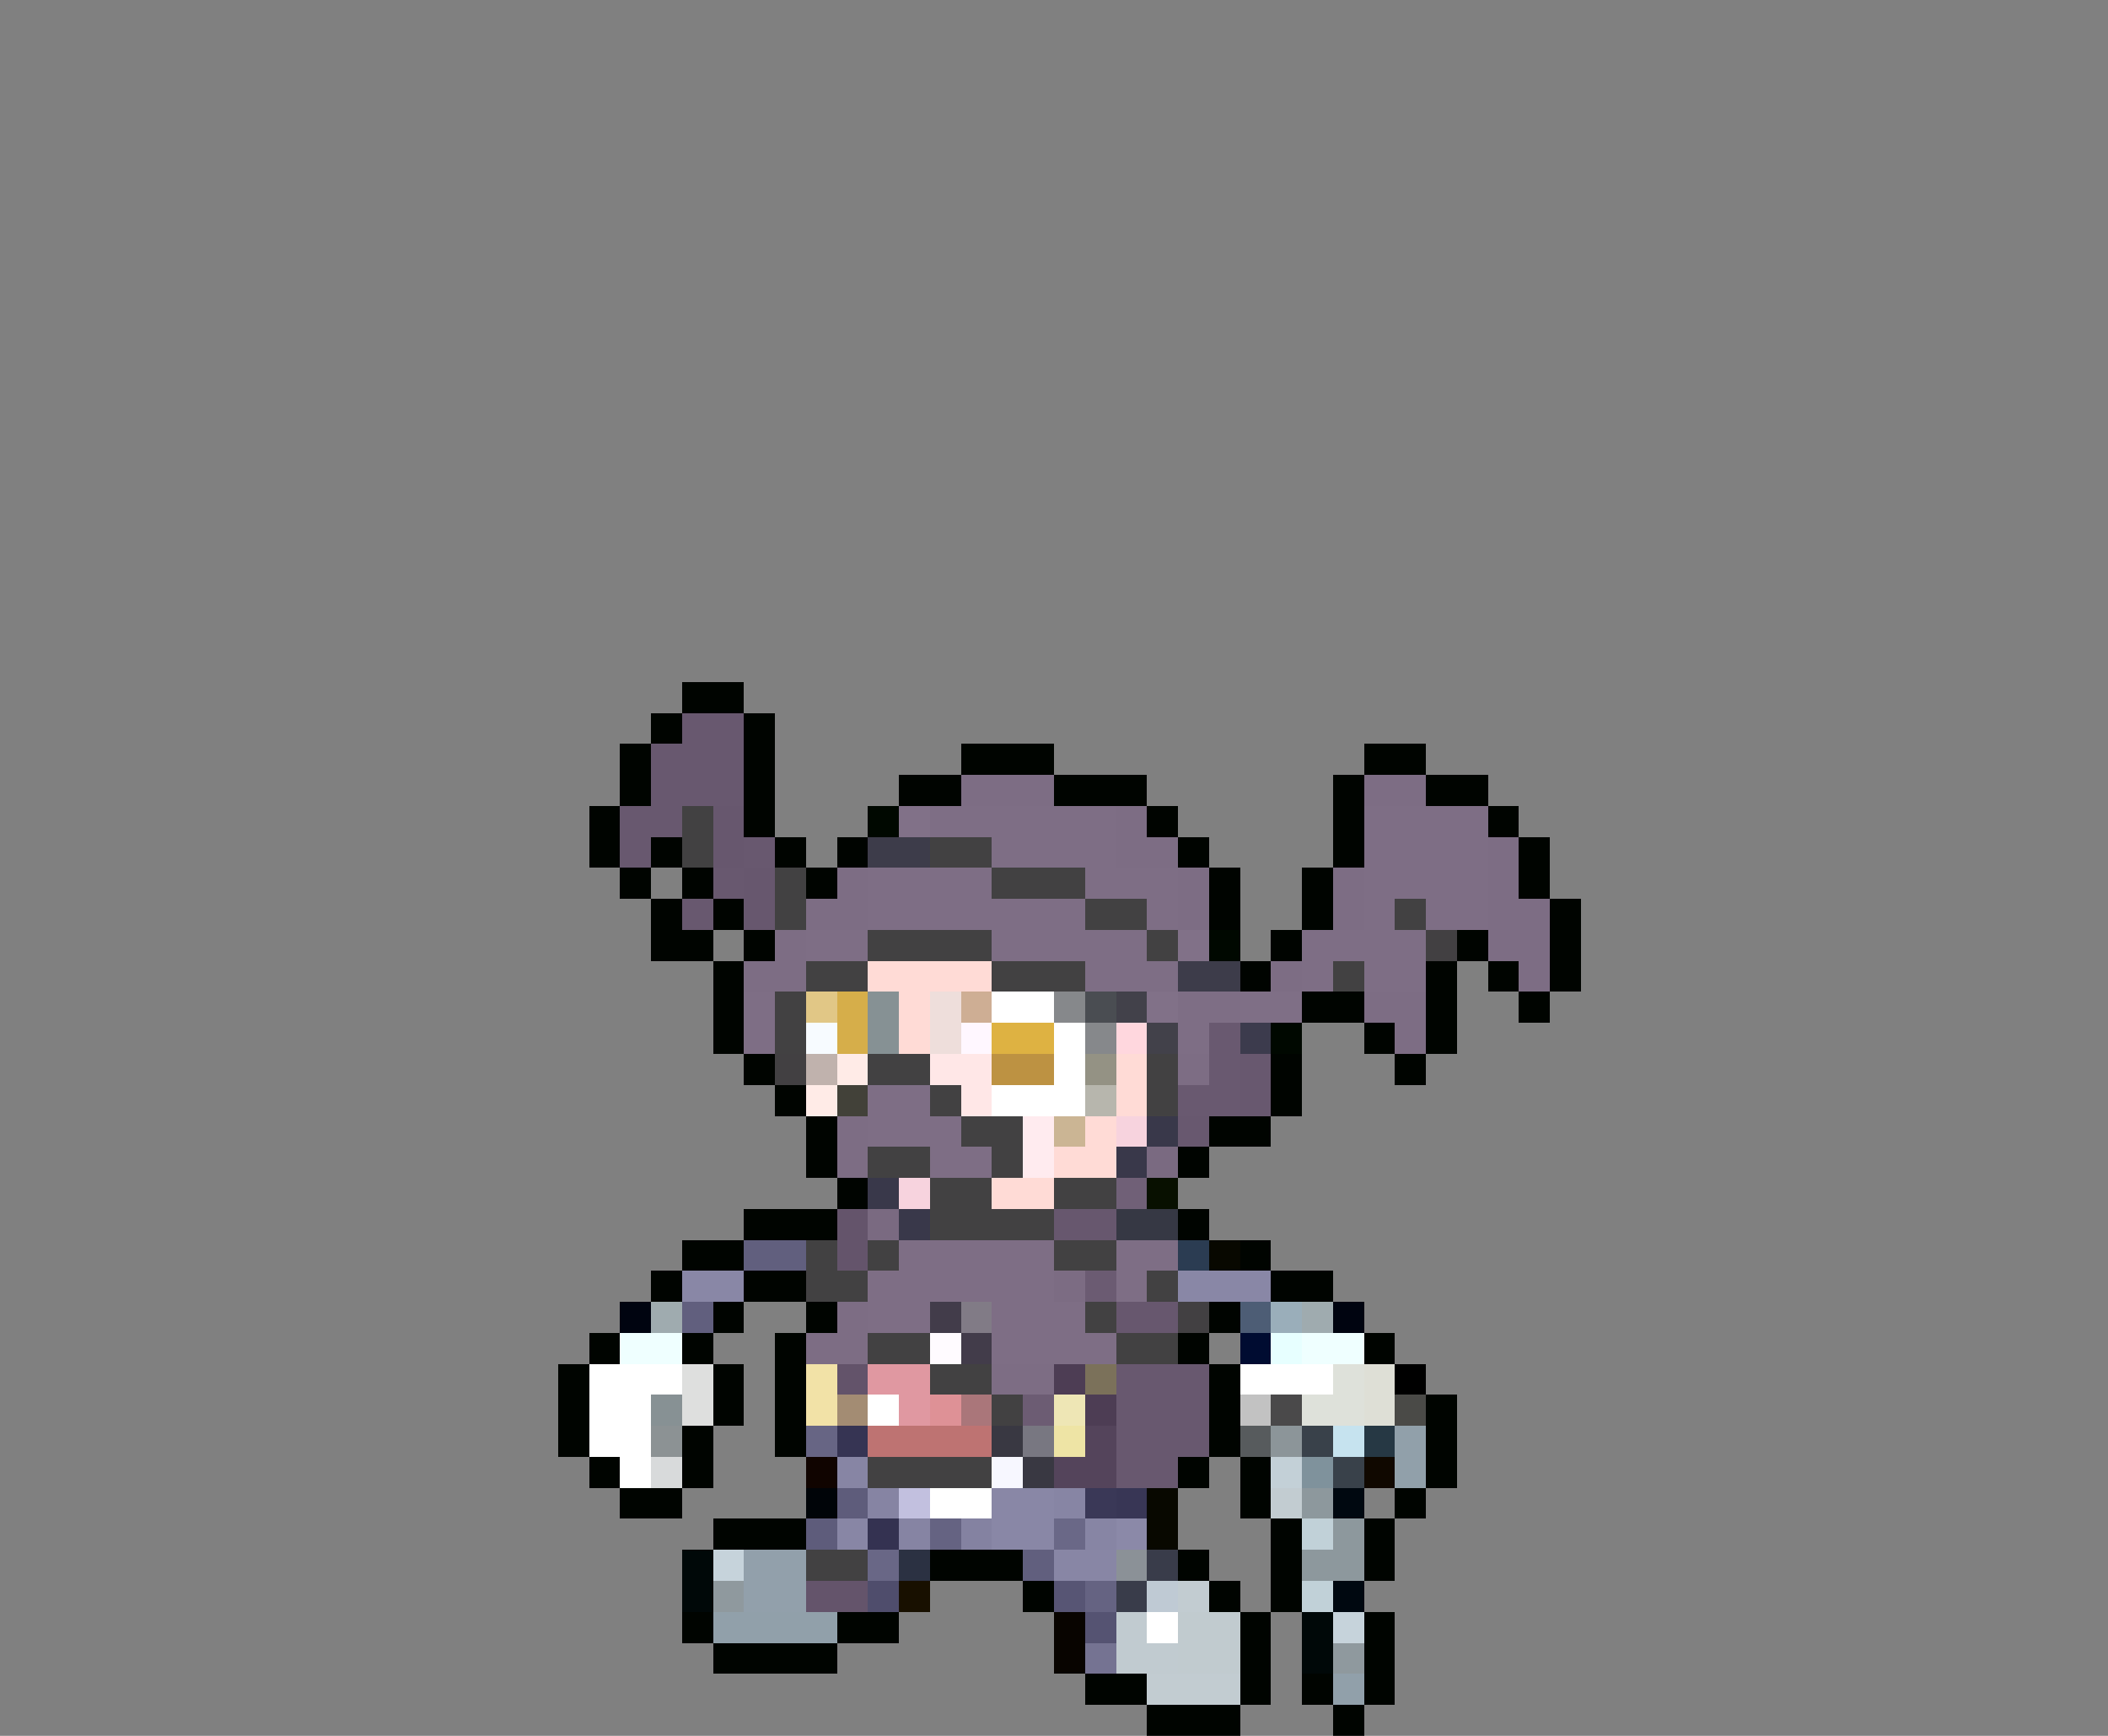 <svg xmlns="http://www.w3.org/2000/svg" viewBox="0 -0.5 68 56" shape-rendering="crispEdges">
<rect x="0" y="-0.5" width="68" height="56" fill="#808080" stroke="none"/>
<path stroke="#000400" d="M22 22h2M21 23h1M24 23h1M20 24h1M24 24h1M31 24h3M44 24h2M20 25h1M24 25h1M29 25h2M34 25h3M43 25h1M46 25h2M19 26h1M24 26h1M37 26h1M43 26h1M48 26h1M19 27h1M21 27h1M25 27h1M27 27h1M38 27h1M43 27h1M49 27h1M20 28h1M22 28h1M26 28h1M39 28h1M42 28h1M49 28h1M21 29h1M23 29h1M39 29h1M42 29h1M50 29h1M21 30h2M24 30h1M41 30h1M47 30h1M50 30h1M23 31h1M40 31h1M46 31h1M48 31h1M50 31h1M23 32h1M42 32h2M46 32h1M49 32h1M23 33h1M44 33h1M46 33h1M24 34h1M41 34h1M45 34h1M25 35h1M41 35h1M26 36h1M39 36h2M26 37h1M38 37h1M27 38h1M24 39h3M38 39h1M22 40h2M40 40h1M21 41h1M24 41h2M41 41h2M23 42h1M26 42h1M39 42h1M19 43h1M22 43h1M25 43h1M38 43h1M44 43h1M18 44h1M23 44h1M25 44h1M39 44h1M18 45h1M23 45h1M25 45h1M39 45h1M46 45h1M18 46h1M22 46h1M25 46h1M39 46h1M46 46h1M19 47h1M22 47h1M38 47h1M40 47h1M46 47h1M20 48h2M40 48h1M45 48h1M23 49h3M41 49h1M44 49h1M30 50h3M38 50h1M41 50h1M44 50h1M33 51h1M39 51h1M41 51h1M22 52h1M27 52h2M40 52h1M44 52h1M23 53h4M40 53h1M44 53h1M35 54h2M40 54h1M42 54h1M44 54h1M37 55h3M43 55h1" />
<path stroke="#68586f" d="M22 23h2M21 24h3M21 25h3M20 26h2M20 27h1M24 27h1M23 28h1M22 29h1M40 34h1M40 35h1M38 36h1M36 44h3M36 45h3M36 46h3M36 47h2" />
<path stroke="#7d6d84" d="M31 25h3M44 25h2M36 26h1M36 27h2M48 27h1M27 28h1M38 28h1M43 28h1M48 28h1M26 29h2M38 29h1M43 29h1M48 29h2M25 30h1M48 30h2M24 31h2M41 31h1M49 31h1M44 32h2M45 33h1M38 34h1M27 36h1M27 37h1M27 42h1M26 43h2M32 44h2" />
<path stroke="#424142" d="M22 26h1M22 27h1M30 27h2M25 28h1M32 28h3M25 29h1M35 29h2M45 29h1M28 30h4M37 30h1M26 31h2M32 31h3M43 31h1M25 32h1M25 33h1M28 34h2M37 34h1M30 35h1M37 35h1M31 36h2M28 37h2M32 37h1M30 38h2M34 38h2M30 39h4M26 40h1M28 40h1M34 40h2M26 41h2M37 41h1M35 42h1M28 43h2M36 43h2M30 44h2M32 45h1M28 47h4M26 50h2" />
<path stroke="#67576e" d="M23 26h1M23 27h1M24 28h1M24 29h1M34 39h2M36 42h2" />
<path stroke="#000800" d="M28 26h1M39 30h1M41 33h1" />
<path stroke="#817188" d="M29 26h1M38 30h1M37 32h1" />
<path stroke="#7e6e85" d="M30 26h6M44 26h4M32 27h4M44 27h4M28 28h4M35 28h3M44 28h4M28 29h7M37 29h1M44 29h1M46 29h2M26 30h2M32 30h5M42 30h4M35 31h3M42 31h1M44 31h2M24 32h1M38 32h2M24 33h1M38 33h1M28 35h2M28 36h3M30 37h2M29 40h5M36 40h2M28 41h6M36 41h1M28 42h2M32 42h3M32 43h4" />
<path stroke="#3d3c4a" d="M28 27h2M38 31h2" />
<path stroke="#424042" d="M46 30h1M25 34h1M38 42h1" />
<path stroke="#ffdbd6" d="M28 31h4M29 32h1M29 33h1M36 34h1M36 35h1M35 36h1M34 37h2M32 38h2" />
<path stroke="#e1c786" d="M26 32h1" />
<path stroke="#d6ae4a" d="M27 32h1M27 33h1" />
<path stroke="#869194" d="M28 32h1M28 33h1" />
<path stroke="#eededb" d="M30 32h1M30 33h1" />
<path stroke="#ceae94" d="M31 32h1" />
<path stroke="#ffffff" d="M32 32h2M34 33h1M34 34h1M32 35h3M19 44h3M40 44h3M19 45h2M28 45h1M19 46h2M20 47h1M30 48h2M37 52h1" />
<path stroke="#86888b" d="M34 32h1M35 33h1" />
<path stroke="#4a4d52" d="M35 32h1" />
<path stroke="#42414a" d="M36 32h1M37 33h1" />
<path stroke="#7f6f86" d="M40 32h2" />
<path stroke="#f7fbff" d="M26 33h1" />
<path stroke="#fff7ff" d="M31 33h1" />
<path stroke="#deb242" d="M32 33h2" />
<path stroke="#ffd7de" d="M36 33h1" />
<path stroke="#695970" d="M39 33h1M39 34h1M38 35h2" />
<path stroke="#3c3b4d" d="M40 33h1" />
<path stroke="#c0b2ad" d="M26 34h1" />
<path stroke="#ffebe7" d="M27 34h1M26 35h1" />
<path stroke="#ffe7e7" d="M30 34h2M31 35h1" />
<path stroke="#bd9242" d="M32 34h2" />
<path stroke="#949284" d="M35 34h1" />
<path stroke="#424139" d="M27 35h1" />
<path stroke="#b7b6ad" d="M35 35h1" />
<path stroke="#ffebef" d="M33 36h1M33 37h1" />
<path stroke="#cbb594" d="M34 36h1" />
<path stroke="#f7d3de" d="M36 36h1M29 38h1" />
<path stroke="#39384a" d="M37 36h1M36 37h1M28 38h1M29 39h1" />
<path stroke="#7a6a81" d="M37 37h1M28 39h1" />
<path stroke="#706077" d="M36 38h1" />
<path stroke="#081000" d="M37 38h1" />
<path stroke="#64546b" d="M27 39h1M27 40h1M26 51h2" />
<path stroke="#363844" d="M36 39h2" />
<path stroke="#615f7e" d="M24 40h2M22 42h1M33 50h1" />
<path stroke="#2b3c52" d="M38 40h1" />
<path stroke="#080800" d="M39 40h1M37 48h1M37 49h1" />
<path stroke="#8987a6" d="M22 41h2M38 41h3M32 48h2M32 49h2" />
<path stroke="#7c6c83" d="M34 41h1" />
<path stroke="#6b5b72" d="M35 41h1" />
<path stroke="#000410" d="M20 42h1M43 42h1" />
<path stroke="#9fabaf" d="M21 42h1M42 42h1" />
<path stroke="#423c4a" d="M30 42h1M31 43h1" />
<path stroke="#817b86" d="M31 42h1" />
<path stroke="#4d5d75" d="M40 42h1" />
<path stroke="#9aaeba" d="M41 42h1" />
<path stroke="#efffff" d="M20 43h2M42 43h2" />
<path stroke="#fffbff" d="M30 43h1" />
<path stroke="#000c31" d="M40 43h1" />
<path stroke="#e7ffff" d="M41 43h1" />
<path stroke="#dedfde" d="M22 44h1M22 45h1" />
<path stroke="#f2e2a7" d="M26 44h1M26 45h1" />
<path stroke="#63536a" d="M27 44h1" />
<path stroke="#e098a1" d="M28 44h2M29 45h1" />
<path stroke="#4d3d54" d="M34 44h1M35 45h1" />
<path stroke="#7b715a" d="M35 44h1" />
<path stroke="#dee1da" d="M43 44h1M42 45h2" />
<path stroke="#dedfd6" d="M44 44h1M44 45h1" />
<path stroke="#000000" d="M45 44h1" />
<path stroke="#879194" d="M21 45h1" />
<path stroke="#a38c73" d="M27 45h1" />
<path stroke="#de9196" d="M30 45h1" />
<path stroke="#aa767a" d="M31 45h1" />
<path stroke="#6c5c73" d="M33 45h1" />
<path stroke="#eee6b5" d="M34 45h1" />
<path stroke="#c2c2c2" d="M40 45h1" />
<path stroke="#4a494a" d="M41 45h1" />
<path stroke="#4a4a47" d="M45 45h1" />
<path stroke="#8c9294" d="M21 46h1" />
<path stroke="#676584" d="M26 46h1" />
<path stroke="#363453" d="M27 46h1" />
<path stroke="#be7372" d="M28 46h4" />
<path stroke="#393842" d="M32 46h1M33 47h1" />
<path stroke="#787781" d="M33 46h1" />
<path stroke="#eee4a5" d="M34 46h1" />
<path stroke="#54445b" d="M35 46h1M34 47h2" />
<path stroke="#575b5d" d="M40 46h1" />
<path stroke="#8c9599" d="M41 46h1" />
<path stroke="#39414a" d="M42 46h1M43 47h1" />
<path stroke="#c6e3ef" d="M43 46h1" />
<path stroke="#263844" d="M44 46h1" />
<path stroke="#91a0aa" d="M45 46h1M45 47h1M23 52h4M43 54h1" />
<path stroke="#d8dadb" d="M21 47h1" />
<path stroke="#100400" d="M26 47h1" />
<path stroke="#8785a4" d="M27 47h1M34 48h1M35 49h1" />
<path stroke="#f7f7ff" d="M32 47h1" />
<path stroke="#c3d0d7" d="M41 47h1" />
<path stroke="#7f929c" d="M42 47h1" />
<path stroke="#100800" d="M44 47h1" />
<path stroke="#000408" d="M26 48h1" />
<path stroke="#5e5c7b" d="M27 48h1M26 49h1" />
<path stroke="#8684a3" d="M28 48h1M29 49h1" />
<path stroke="#c2c0df" d="M29 48h1" />
<path stroke="#3a3857" d="M35 48h1" />
<path stroke="#383655" d="M36 48h1" />
<path stroke="#c2ccd1" d="M41 48h1M38 51h1M37 54h3" />
<path stroke="#8d989d" d="M42 48h1M43 49h1M42 50h2" />
<path stroke="#000810" d="M43 48h1M43 51h1" />
<path stroke="#8886a5" d="M27 49h1M34 50h2" />
<path stroke="#343251" d="M28 49h1" />
<path stroke="#656382" d="M30 49h1M35 51h1" />
<path stroke="#8482a1" d="M31 49h1" />
<path stroke="#6a6887" d="M34 49h1" />
<path stroke="#8b89a8" d="M36 49h1" />
<path stroke="#c1d1d8" d="M42 49h1M42 51h1" />
<path stroke="#000808" d="M22 50h1M22 51h1M42 52h1M42 53h1" />
<path stroke="#c6d3db" d="M23 50h1M43 52h1" />
<path stroke="#92a0ab" d="M24 50h2M24 51h2" />
<path stroke="#696786" d="M28 50h1" />
<path stroke="#2b3142" d="M29 50h1" />
<path stroke="#8b9197" d="M36 50h1" />
<path stroke="#393c4a" d="M37 50h1M36 51h1" />
<path stroke="#8f999e" d="M23 51h1M43 53h1" />
<path stroke="#4f4d6c" d="M28 51h1" />
<path stroke="#181000" d="M29 51h1" />
<path stroke="#575574" d="M34 51h1" />
<path stroke="#bfcad4" d="M37 51h1" />
<path stroke="#080400" d="M34 52h1M34 53h1" />
<path stroke="#555372" d="M35 52h1" />
<path stroke="#c1cbd0" d="M36 52h1M36 53h2" />
<path stroke="#c1cbcf" d="M38 52h2M38 53h2" />
<path stroke="#757392" d="M35 53h1" />
</svg>